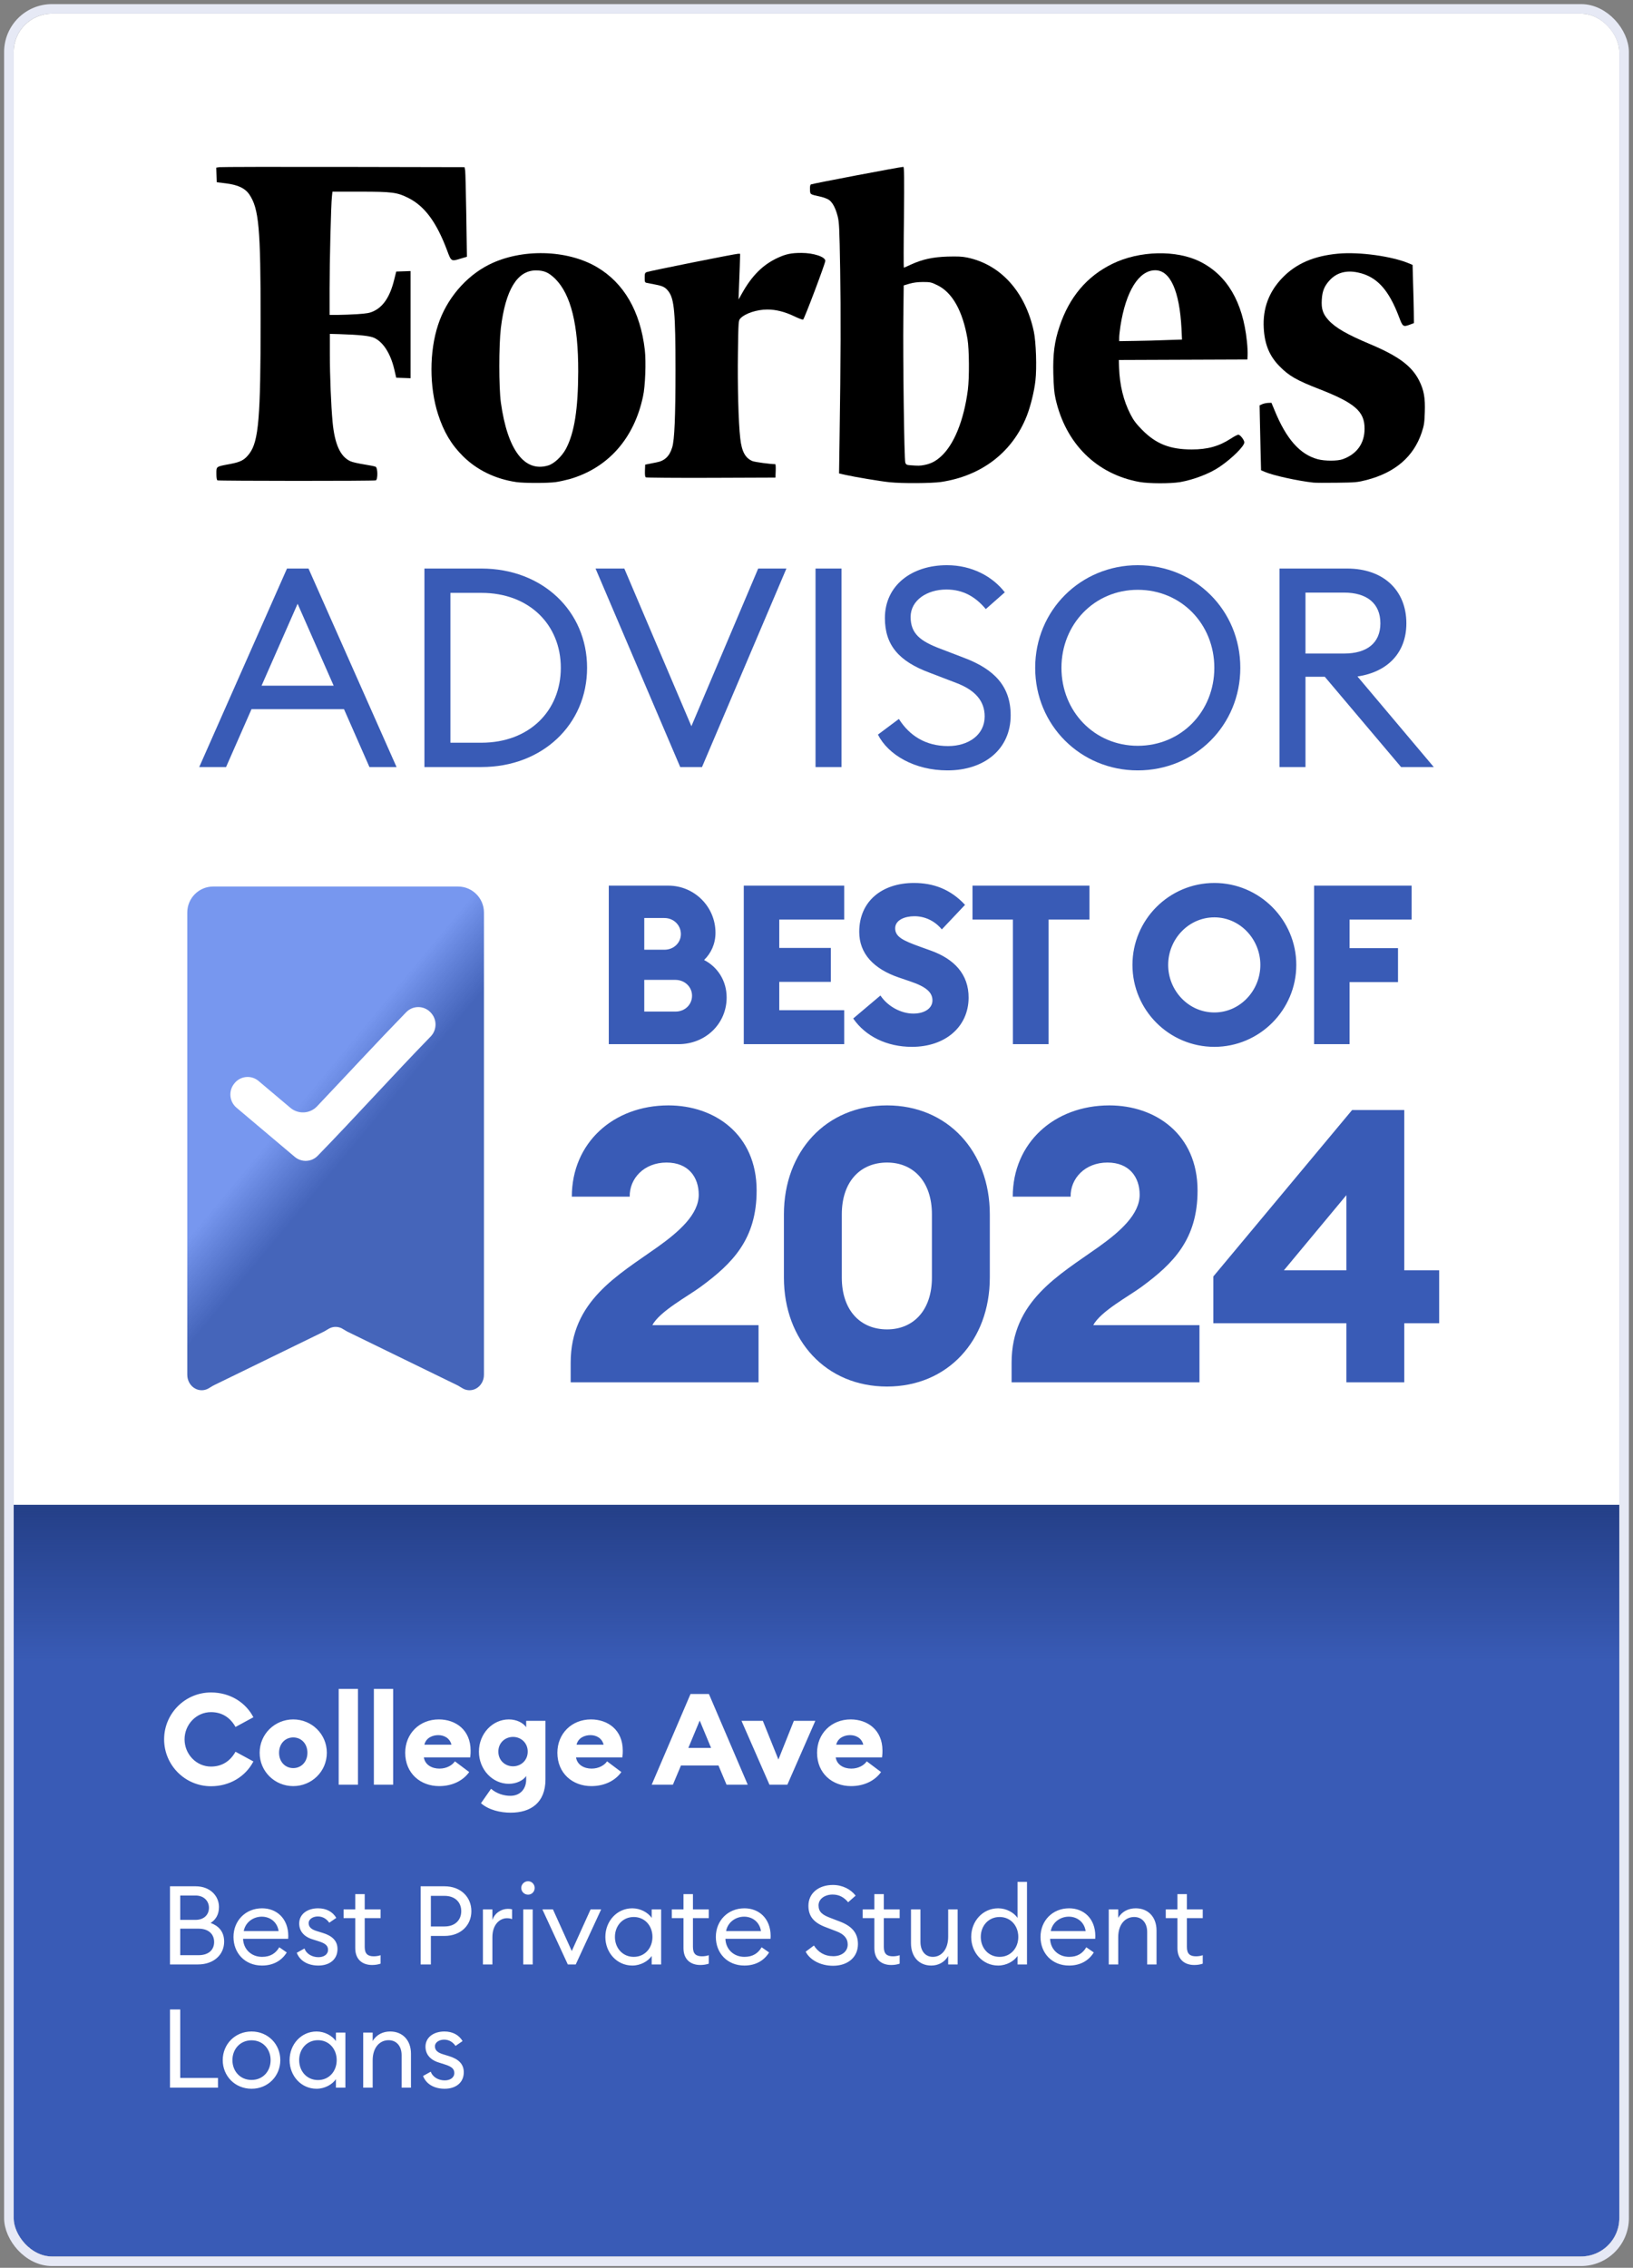 <svg width="358" height="497" viewBox="0 0 358 497" fill="none" xmlns="http://www.w3.org/2000/svg">
<rect x="0" y="0" width="358" height="497" fill="#808080" stroke="none"/>
<g clip-path="url(#clip0_4_4033)">
<rect x="3" y="3" width="352" height="491.522" rx="8.392" fill="white"/>
<g clip-path="url(#clip1_4_4033)">
<path d="M43.678 168.103H49.56L55.136 155.42H75.415L80.991 168.103H86.934L67.634 124.602H62.917L43.678 168.103ZM57.341 150.274L65.245 132.322L73.148 150.274H57.341Z" fill="#395BB6"/>
<path d="M93.047 168.103H105.546C118.902 168.103 128.705 158.79 128.705 146.352C128.705 133.915 118.902 124.602 105.546 124.602H93.047V168.103ZM98.745 162.772V129.932H105.546C116.022 129.932 122.946 136.917 122.946 146.352C122.946 155.788 116.022 162.772 105.546 162.772H98.745Z" fill="#395BB6"/>
<path d="M149.122 168.103H153.901L172.404 124.602H166.216L151.573 159.157L136.869 124.602H130.558L149.122 168.103Z" fill="#395BB6"/>
<path d="M178.787 168.103H184.485V124.602H178.787V168.103Z" fill="#395BB6"/>
<path d="M192.465 160.995C194.732 165.468 200.552 168.838 207.72 168.838C215.808 168.838 221.567 164.181 221.567 156.768C221.567 150.335 217.891 146.659 211.458 144.208L206.189 142.186C201.777 140.532 199.633 138.878 199.633 135.202C199.633 131.587 203.187 129.197 207.475 129.197C211.213 129.197 213.909 130.851 216.114 133.486L220.28 129.81C217.585 126.318 213.051 123.867 207.598 123.867C199.817 123.867 193.996 128.339 193.996 135.447C193.996 141.39 197.06 144.943 203.861 147.455L209.62 149.661C213.664 151.193 215.869 153.521 215.869 157.013C215.869 161.057 212.316 163.507 207.843 163.507C202.942 163.507 199.388 161.241 197.06 157.564L192.465 160.995Z" fill="#395BB6"/>
<path d="M271.912 146.352C271.912 133.731 261.986 123.867 249.426 123.867C236.928 123.867 226.941 133.731 226.941 146.352C226.941 158.974 236.928 168.838 249.426 168.838C261.986 168.838 271.912 158.974 271.912 146.352ZM232.7 146.352C232.7 136.795 239.93 129.259 249.426 129.259C258.984 129.259 266.214 136.795 266.214 146.352C266.214 155.91 258.984 163.446 249.426 163.446C239.93 163.446 232.7 155.91 232.7 146.352Z" fill="#395BB6"/>
<path d="M280.501 168.103H286.199V148.313H290.427L307.153 168.103H314.322L297.595 148.252C304.274 147.271 308.317 142.983 308.317 136.611C308.317 129.442 303.355 124.602 295.328 124.602H280.501V168.103ZM286.199 143.228V129.871H294.654C299.617 129.871 302.619 132.199 302.619 136.611C302.619 140.961 299.617 143.228 294.654 143.228H286.199Z" fill="#395BB6"/>
<path d="M311.125 83.426C309.517 80.211 306.571 78.041 300.409 75.442C295.373 73.326 292.828 71.88 291.274 70.192C290.015 68.826 289.64 67.701 289.774 65.665C289.881 63.763 290.363 62.637 291.542 61.378C293.069 59.744 295.159 59.182 297.677 59.717C301.802 60.575 304.428 63.441 306.705 69.469C307.508 71.612 307.615 71.692 309.062 71.156L309.973 70.808L309.946 68.343C309.919 66.977 309.866 64.111 309.785 61.995L309.678 58.056L308.982 57.762C305.204 56.154 298.025 55.163 293.364 55.592C288.06 56.074 284.148 57.762 281.148 60.869C278.174 63.95 276.808 67.593 277.049 71.906C277.237 75.469 278.308 78.041 280.505 80.264C282.541 82.354 284.256 83.345 289.158 85.247C297.061 88.328 299.177 90.176 299.15 93.98C299.15 97.195 297.436 99.552 294.328 100.651C293.23 101.053 290.417 101.053 288.917 100.651C284.979 99.606 281.978 96.204 279.407 89.882L278.737 88.274L277.96 88.301C277.532 88.328 276.942 88.462 276.674 88.596L276.139 88.837L276.192 91.596C276.219 93.123 276.299 96.311 276.353 98.722L276.46 103.062L277.344 103.437C279.139 104.214 284.55 105.392 287.926 105.767C288.354 105.821 290.658 105.821 293.069 105.794C297.248 105.741 297.543 105.714 299.659 105.178C305.874 103.544 309.893 100.088 311.661 94.838C312.196 93.23 312.277 92.721 312.357 90.337C312.464 87.176 312.17 85.515 311.125 83.426Z" fill="black"/>
<path d="M263.119 57.354C257.895 54.729 249.805 54.917 243.885 57.81C238.286 60.542 234.428 65.096 232.285 71.526C231.16 74.874 230.812 77.58 230.919 81.92C230.999 84.652 231.106 86.072 231.401 87.358C233.598 97.216 240.375 103.913 249.805 105.628C251.894 106.003 256.609 106.003 258.726 105.655C261.726 105.119 265.182 103.806 267.378 102.306C270.03 100.511 272.79 97.805 272.79 96.948C272.79 96.439 271.879 95.261 271.477 95.261C271.316 95.261 270.566 95.636 269.843 96.118C267.244 97.805 264.753 98.502 261.271 98.502C256.502 98.502 253.448 97.297 250.421 94.243C249.082 92.876 248.519 92.153 247.822 90.787C246.296 87.813 245.465 84.411 245.331 80.553L245.278 78.893L259.369 78.839L273.459 78.785L273.513 77.821C273.54 77.285 273.486 75.919 273.352 74.767C272.468 66.195 269.012 60.301 263.119 57.354ZM248.921 74.713L245.358 74.767V73.99C245.358 73.562 245.492 72.436 245.626 71.499C246.805 63.837 249.671 59.23 253.261 59.23C256.556 59.23 258.592 63.757 259.02 72.061L259.127 74.419L255.806 74.526C253.984 74.606 250.876 74.687 248.921 74.713Z" fill="black"/>
<path d="M212.048 56.446C210.923 56.204 209.905 56.178 207.735 56.231C204.44 56.338 202.19 56.847 199.725 57.972C198.921 58.347 198.198 58.669 198.145 58.669C198.091 58.669 198.091 53.686 198.171 47.632C198.252 39.059 198.225 36.568 198.037 36.568C197.421 36.568 177.973 40.265 177.758 40.426C177.597 40.56 177.544 40.962 177.571 41.578C177.624 42.649 177.517 42.569 179.875 43.105C180.598 43.265 181.428 43.587 181.723 43.801C182.527 44.364 183.17 45.596 183.625 47.337C183.973 48.703 184.027 49.695 184.188 59.044C184.348 68.581 184.321 78.359 184.054 96.307L183.946 103.755L185.339 104.076C187.349 104.532 193.135 105.496 195.01 105.683C197.769 105.978 204.252 105.925 206.288 105.63C215.236 104.29 221.96 99.093 225.094 91.164C225.925 89.048 226.728 85.806 226.996 83.422C227.318 80.609 227.13 74.957 226.648 72.68C224.799 63.973 219.388 57.972 212.048 56.446ZM198.466 101.397C198.225 100.754 197.93 78.439 198.037 69.519L198.118 62.553L199.377 62.178C200.207 61.937 201.198 61.803 202.35 61.803C203.958 61.803 204.172 61.857 205.538 62.527C208.806 64.134 211.057 68.179 212.102 74.287C212.477 76.537 212.53 82.725 212.182 85.431C211.325 92.075 209.155 97.459 206.262 100.058C205.11 101.103 204.038 101.638 202.645 101.906C201.654 102.094 201.332 102.094 199.538 101.96C198.787 101.906 198.627 101.826 198.466 101.397Z" fill="black"/>
<path d="M175.706 55.43C173.482 55.43 172.304 55.671 170.509 56.502C167.241 58.002 164.803 60.439 162.606 64.404L161.91 65.636L161.99 63.44C162.044 62.234 162.124 59.984 162.178 58.43L162.258 55.617H161.803C161.213 55.617 142.327 59.395 141.764 59.636C141.389 59.797 141.336 59.957 141.336 60.868C141.336 61.806 141.389 61.913 141.764 61.993C142.006 62.047 142.863 62.208 143.693 62.368C145.354 62.69 145.863 62.958 146.56 63.868C147.819 65.556 148.087 68.503 148.087 81.067C148.087 91.327 147.872 96.444 147.363 98.051C146.774 100.007 145.702 101.025 143.854 101.346C143.265 101.453 142.461 101.614 142.113 101.694L141.443 101.828L141.389 103.141C141.363 104.052 141.416 104.507 141.577 104.614C141.711 104.695 148.167 104.748 155.909 104.721L170 104.668L170.054 103.194C170.08 102.391 170.054 101.721 169.946 101.721C168.848 101.721 165.499 101.266 164.964 101.051C163.383 100.382 162.606 98.962 162.285 96.069C161.883 92.666 161.669 84.201 161.776 77.29C161.883 70.298 161.883 70.271 162.312 69.789C163.329 68.69 165.928 67.833 168.232 67.833C170.08 67.833 172.009 68.315 174.045 69.28C175.036 69.762 175.92 70.083 176.054 70.057C176.322 69.95 180.93 57.734 180.93 57.171C180.957 56.287 178.331 55.43 175.706 55.43Z" fill="black"/>
<path d="M141.361 76.673C140.37 68.207 136.78 62.019 130.86 58.537C124.297 54.679 114.304 54.438 107.205 58.001C102.089 60.572 97.883 65.528 96.034 71.208C94.106 77.075 94.106 84.79 96.034 90.79C97.267 94.621 98.928 97.434 101.499 99.979C104.58 103.033 108.625 104.988 113.233 105.658C114.894 105.899 120.091 105.899 121.805 105.658C122.609 105.551 124.002 105.23 124.913 104.988C133.298 102.551 139.004 96.121 140.959 86.906C141.468 84.709 141.656 79.244 141.361 76.673ZM120.171 102.015C114.974 103.569 111.25 98.613 109.804 88.219C109.348 84.87 109.348 75.708 109.804 71.877C110.822 63.519 113.394 59.287 117.465 59.26C119.287 59.26 120.305 59.715 121.752 61.135C125.154 64.564 126.788 71.127 126.761 81.441C126.734 89.665 125.931 94.835 124.082 98.345C123.171 100.033 121.511 101.613 120.171 102.015Z" fill="black"/>
<path d="M72.881 42.005H78.951C85.914 42.005 87.052 42.142 89.518 43.381C93.095 45.171 95.696 48.695 97.999 54.835C98.921 57.34 98.921 57.313 100.98 56.68L102.362 56.267L102.227 47.236C102.145 42.28 102.037 37.847 101.983 37.407L101.847 36.636L75.265 36.581C60.633 36.553 48.386 36.581 48.06 36.636L47.41 36.746L47.464 38.343L47.519 39.94L49.551 40.188C52.179 40.518 53.751 41.261 54.672 42.638C56.758 45.749 57.138 49.989 57.138 70.088C57.138 91.508 56.704 96.712 54.672 99.41C53.615 100.814 52.775 101.255 50.418 101.695C47.329 102.274 47.437 102.191 47.437 103.815C47.437 104.724 47.519 105.192 47.681 105.275C48.033 105.412 82.04 105.44 82.392 105.275C82.853 105.082 82.825 102.549 82.365 102.301C82.175 102.191 81.037 101.971 79.818 101.778C78.598 101.585 77.243 101.282 76.837 101.09C74.615 100.098 73.369 97.373 72.908 92.444C72.583 88.92 72.312 82.395 72.312 77.577V73.172L74.371 73.227C78.788 73.364 81.064 73.612 81.985 74.025C83.99 74.934 85.589 77.412 86.429 80.908L86.863 82.781L88.434 82.835L90.006 82.891V59.405L88.434 59.46L86.863 59.515L86.402 61.36C85.508 64.967 84.072 67.169 81.931 68.188C81.064 68.601 80.441 68.711 78.354 68.849C76.972 68.932 75.049 69.014 74.046 69.014H72.258V63.177C72.258 57.34 72.556 44.951 72.772 43.023L72.881 42.005Z" fill="black"/>
</g>
<rect x="3" y="168.838" width="352" height="24" fill="white"/>
<g clip-path="url(#clip2_4_4033)">
<path d="M41.057 301.266C41.044 302.58 41.745 303.783 42.854 304.35C43.733 304.799 44.743 304.785 45.596 304.344C46.047 304.11 46.458 303.8 46.914 303.577L70.907 291.881C71.355 291.663 71.758 291.36 72.2 291.131C73.067 290.683 74.083 290.683 74.951 291.132C75.393 291.36 75.796 291.663 76.243 291.881L100.237 303.577C100.693 303.8 101.103 304.11 101.554 304.344C102.408 304.785 103.418 304.8 104.298 304.35C105.405 303.783 106.106 302.58 106.094 301.266V199.982C106.094 196.837 103.544 194.287 100.399 194.287H46.751C43.606 194.287 41.056 196.837 41.056 199.982L41.057 301.266Z" fill="url(#paint0_linear_4_4033)"/>
<path d="M94.341 221.822C92.888 220.334 90.493 220.34 89.046 221.834C82.683 228.368 75.947 235.673 69.495 242.469C67.941 244.106 65.382 244.24 63.657 242.785L56.674 236.895C55.085 235.556 52.704 235.788 51.404 237.409L51.341 237.488C50.055 239.091 50.278 241.427 51.844 242.758L51.906 242.81L64.621 253.538C66.097 254.782 68.304 254.686 69.647 253.298C77.701 245.028 86.428 235.358 94.329 227.245L94.416 227.156C95.838 225.686 95.833 223.351 94.404 221.887L94.341 221.822Z" fill="white"/>
<g clip-path="url(#clip3_4_4033)">
<path d="M133.463 228.838V194.095H146.528C152.204 194.095 156.853 198.695 156.853 204.42C156.853 206.867 155.874 208.922 154.357 210.39C157.293 211.907 159.3 214.892 159.3 218.611C159.3 224.336 154.7 228.838 148.73 228.838H133.463ZM141.243 208.139H145.647C147.751 208.139 149.268 206.573 149.268 204.714C149.268 202.805 147.751 201.191 145.647 201.191H141.243V208.139ZM141.243 221.694H148.094C150.149 221.694 151.715 220.177 151.715 218.219C151.715 216.311 150.149 214.745 148.045 214.745H141.243V221.694ZM163.056 228.838V194.095H185.076V201.533H170.836V207.748H182.14V215.185H170.836V221.4H185.076V228.838H163.056ZM199.917 229.425C194.436 229.425 189.739 227.125 187.047 223.21L193.017 218.17C194.681 220.666 197.666 222.134 200.21 222.134C202.804 222.134 204.418 220.911 204.418 219.247C204.418 217.485 203.048 216.262 199.574 215.088L197.127 214.256C191.5 212.347 188.368 208.971 188.368 204.224C188.368 197.472 193.409 193.508 200.357 193.508C204.565 193.508 208.333 194.829 211.563 198.304L206.474 203.686C204.859 201.729 202.657 200.799 200.455 200.799C198.351 200.799 196.247 201.631 196.247 203.442C196.247 205.301 197.959 206.133 201.629 207.454L204.076 208.335C209.116 210.145 212.395 213.473 212.346 218.709C212.297 225.021 207.257 229.425 199.917 229.425ZM222.054 228.838V201.533H213.197V194.095H238.838V201.533H229.884V228.838H222.054ZM266.225 229.425C256.291 229.425 248.266 221.351 248.266 211.467C248.266 201.582 256.291 193.508 266.225 193.508C276.109 193.508 284.183 201.582 284.183 211.467C284.183 221.351 276.109 229.425 266.225 229.425ZM266.225 221.889C271.852 221.889 276.305 217.094 276.305 211.467C276.305 205.839 271.852 201.044 266.225 201.044C260.549 201.044 256.096 205.839 256.096 211.467C256.096 217.094 260.549 221.889 266.225 221.889ZM288.084 228.838V194.095H309.467V201.533H295.864V207.797H306.483V215.234H295.864V228.838H288.084Z" fill="#395BB6"/>
<path d="M166.296 290.42V302.945H125.107V298.658C125.107 285.125 135.446 279.493 144.188 273.273C148.896 269.91 153.183 266.128 153.183 261.841C153.183 257.974 150.913 254.78 146.122 254.78C141.162 254.78 137.968 258.311 138.052 262.261H125.36C125.36 250.493 134.438 242.256 146.542 242.256C156.629 242.256 165.875 248.56 165.875 260.916C165.875 271.592 160.58 276.887 153.603 282.015C150.745 284.116 144.609 287.394 143.012 290.42H166.296ZM194.467 303.87C181.102 303.87 171.856 293.783 171.856 279.997V266.128C171.856 252.342 181.102 242.256 194.467 242.256C207.748 242.256 216.995 252.342 216.995 266.128V279.997C216.995 293.783 207.748 303.87 194.467 303.87ZM194.467 291.345C200.267 291.345 204.302 287.142 204.302 279.997V266.128C204.302 258.983 200.267 254.78 194.467 254.78C188.583 254.78 184.548 258.983 184.548 266.128V279.997C184.548 287.142 188.583 291.345 194.467 291.345ZM262.958 290.42V302.945H221.77V298.658C221.77 285.125 232.109 279.493 240.851 273.273C245.558 269.91 249.845 266.128 249.845 261.841C249.845 257.974 247.576 254.78 242.784 254.78C237.825 254.78 234.631 258.311 234.715 262.261H222.022C222.022 250.493 231.1 242.256 243.205 242.256C253.292 242.256 262.538 248.56 262.538 260.916C262.538 271.592 257.242 276.887 250.266 282.015C247.408 284.116 241.271 287.394 239.674 290.42H262.958ZM295.165 302.945V290H265.997V279.745L296.425 243.264H307.857V278.4H315.507V290H307.857V302.945H295.165ZM295.165 278.4V261.925L281.463 278.4H295.165Z" fill="#395BB6"/>
</g>
</g>
<rect x="3" y="306.13" width="352" height="24" fill="white"/>
<path d="M3 330.13H355V486.13C355 490.765 351.243 494.522 346.608 494.522H11.392C6.757 494.522 3 490.765 3 486.13V330.13Z" fill="#395BB6"/>
<rect x="3" y="329.787" width="352.465" height="34.617" fill="url(#paint1_linear_4_4033)"/>
<path d="M46.256 391.466C40.572 391.466 35.98 386.846 35.98 381.19C35.98 375.534 40.572 370.914 46.256 370.914C50.4 370.914 53.844 373.07 55.552 376.346L51.632 378.474C50.512 376.486 48.748 375.226 46.256 375.226C43.008 375.226 40.46 377.97 40.46 381.19C40.46 384.41 43.008 387.154 46.256 387.154C48.748 387.154 50.512 385.894 51.632 383.906L55.552 386.034C53.844 389.31 50.4 391.466 46.256 391.466ZM64.287 391.438C60.255 391.438 56.923 388.246 56.923 384.13C56.923 380.014 60.255 376.822 64.287 376.822C68.319 376.822 71.651 380.014 71.651 384.13C71.651 388.246 68.319 391.438 64.287 391.438ZM64.287 387.49C66.051 387.49 67.395 386.118 67.395 384.13C67.395 382.142 66.051 380.77 64.287 380.77C62.523 380.77 61.179 382.142 61.179 384.13C61.179 386.118 62.523 387.49 64.287 387.49ZM74.252 391.13V370.13H78.48V391.13H74.252ZM81.963 391.13V370.13H86.191V391.13H81.963ZM96.281 391.438C92.165 391.438 88.834 388.638 88.834 384.13C88.834 379.958 91.942 376.822 96.198 376.822C99.894 376.822 103.17 379.118 103.17 383.654C103.17 384.018 103.17 384.466 103.086 385.138H92.921C93.174 386.818 94.742 387.602 96.338 387.602C97.962 387.602 99.194 386.818 99.725 386.006L102.862 388.358C101.546 390.206 99.222 391.438 96.281 391.438ZM96.085 380.266C94.853 380.266 93.397 380.826 93.034 382.366H98.969C98.606 380.882 97.317 380.266 96.085 380.266ZM111.938 397.262C109.698 397.262 107.15 396.674 105.442 395.19L107.654 392.026C108.914 393.118 110.51 393.566 111.882 393.566C114.122 393.566 115.354 391.97 115.354 390.01V389.226C114.71 390.178 113.254 390.934 111.546 390.934C107.962 390.934 104.994 387.798 104.994 383.878C104.994 379.958 107.962 376.822 111.546 376.822C113.254 376.822 114.71 377.578 115.354 378.53V377.13H119.582V389.954C119.582 395.134 116.306 397.262 111.938 397.262ZM112.47 387.098C114.178 387.098 115.69 385.838 115.69 383.878C115.69 381.918 114.178 380.658 112.47 380.658C110.762 380.658 109.25 381.918 109.25 383.878C109.25 385.838 110.762 387.098 112.47 387.098ZM129.641 391.438C125.525 391.438 122.193 388.638 122.193 384.13C122.193 379.958 125.301 376.822 129.557 376.822C133.253 376.822 136.529 379.118 136.529 383.654C136.529 384.018 136.529 384.466 136.445 385.138H126.281C126.533 386.818 128.101 387.602 129.697 387.602C131.321 387.602 132.553 386.818 133.085 386.006L136.221 388.358C134.905 390.206 132.581 391.438 129.641 391.438ZM129.445 380.266C128.213 380.266 126.757 380.826 126.393 382.366H132.329C131.965 380.882 130.677 380.266 129.445 380.266ZM142.87 391.13L151.382 371.25H155.414L163.926 391.13H159.278L157.514 386.93H149.282L147.518 391.13H142.87ZM150.906 383.066H155.89L153.398 377.074L150.906 383.066ZM168.69 391.13L162.558 377.13H167.234L170.65 385.614L174.038 377.13H178.742L172.61 391.13H168.69ZM186.571 391.438C182.455 391.438 179.123 388.638 179.123 384.13C179.123 379.958 182.231 376.822 186.487 376.822C190.183 376.822 193.459 379.118 193.459 383.654C193.459 384.018 193.459 384.466 193.375 385.138H183.211C183.463 386.818 185.031 387.602 186.627 387.602C188.251 387.602 189.483 386.818 190.015 386.006L193.151 388.358C191.835 390.206 189.511 391.438 186.571 391.438ZM186.375 380.266C185.143 380.266 183.687 380.826 183.323 382.366H189.259C188.895 380.882 187.607 380.266 186.375 380.266Z" fill="white"/>
<path d="M37.268 430.522V413.392H42.89C46.074 413.392 48.005 415.515 48.005 417.928C48.005 419.617 47.257 420.751 46.171 421.426C47.836 422.03 49.139 423.236 49.139 425.528C49.139 428.375 46.87 430.522 43.396 430.522H37.268ZM39.512 420.751H42.89C44.723 420.751 45.809 419.617 45.809 418.097C45.809 416.649 44.723 415.419 42.89 415.419H39.512V420.751ZM39.512 428.496H43.493C45.785 428.496 46.943 427.289 46.943 425.6C46.943 423.936 45.785 422.681 43.517 422.681H39.512V428.496ZM51.187 424.491C51.187 420.968 53.793 418.217 57.46 418.217C60.621 418.217 63.178 420.413 63.202 424.273C63.202 424.491 63.202 424.635 63.178 424.901H53.286C53.358 427.169 55.072 428.858 57.46 428.858C59.318 428.858 60.476 428.037 61.224 426.758L62.864 427.892C61.779 429.654 59.945 430.764 57.436 430.764C53.696 430.764 51.187 428.037 51.187 424.491ZM57.388 420.051C55.578 420.051 53.817 421.209 53.431 423.212H61.079C60.79 421.233 59.221 420.051 57.388 420.051ZM73.989 427.144C73.989 429.461 72.203 430.764 69.79 430.764C67.643 430.764 65.785 429.847 65.061 427.965L66.75 427.024C67.185 428.254 68.487 428.93 69.814 428.93C70.973 428.93 71.913 428.351 71.913 427.313C71.913 426.445 71.383 425.914 69.814 425.431L68.608 425.045C66.63 424.466 65.592 423.212 65.592 421.523C65.616 419.448 67.426 418.217 69.742 418.217C71.528 418.217 72.927 418.965 73.723 420.317L72.179 421.378C71.648 420.606 70.828 420.003 69.67 420.003C68.656 420.003 67.667 420.558 67.667 421.45C67.667 422.174 68.053 422.777 69.38 423.188L70.707 423.598C72.782 424.225 73.989 425.311 73.989 427.144ZM83.43 430.353C82.923 430.522 82.32 430.643 81.572 430.643C79.473 430.643 77.88 429.461 77.88 426.951V420.365H75.323V418.459H77.88V415.105H79.955V418.459H83.43V420.365H79.955V426.686C79.955 428.23 80.655 428.737 81.958 428.737C82.465 428.737 83.044 428.64 83.43 428.496V430.353ZM97.449 413.392C101.02 413.392 103.336 415.756 103.336 418.845C103.336 421.933 101.02 424.273 97.449 424.273H94.457V430.522H92.214V413.392H97.449ZM97.449 422.198C99.814 422.198 101.117 420.751 101.117 418.845C101.117 416.939 99.814 415.491 97.449 415.491H94.457V422.198H97.449ZM105.872 430.522V418.459H107.947V420.799C108.43 419.255 109.925 418.338 111.325 418.338C111.638 418.338 111.928 418.362 112.266 418.435V420.582C111.88 420.437 111.542 420.389 111.132 420.389C109.612 420.389 107.947 421.716 107.947 424.539V430.522H105.872ZM117.217 413.754C117.217 414.574 116.59 415.226 115.769 415.226C114.949 415.226 114.273 414.574 114.273 413.754C114.273 412.958 114.949 412.282 115.769 412.282C116.59 412.282 117.217 412.958 117.217 413.754ZM114.708 430.522V418.459H116.783V430.522H114.708ZM124.48 430.522L118.906 418.459H121.223L125.348 427.579L129.474 418.459H131.79L126.217 430.522H124.48ZM132.71 424.491C132.71 421.04 135.244 418.217 138.621 418.217C140.431 418.217 142.072 419.158 142.868 420.317V418.459H144.943V430.522H142.868V428.664C142.072 429.823 140.431 430.764 138.621 430.764C135.244 430.764 132.71 427.941 132.71 424.491ZM143.037 424.491C143.037 422.054 141.372 420.123 138.935 420.123C136.498 420.123 134.809 422.054 134.809 424.491C134.809 426.927 136.498 428.858 138.935 428.858C141.372 428.858 143.037 426.927 143.037 424.491ZM155.387 430.353C154.88 430.522 154.277 430.643 153.529 430.643C151.43 430.643 149.838 429.461 149.838 426.951V420.365H147.28V418.459H149.838V415.105H151.913V418.459H155.387V420.365H151.913V426.686C151.913 428.23 152.612 428.737 153.915 428.737C154.422 428.737 155.001 428.64 155.387 428.496V430.353ZM156.932 424.491C156.932 420.968 159.537 418.217 163.205 418.217C166.365 418.217 168.923 420.413 168.947 424.273C168.947 424.491 168.947 424.635 168.923 424.901H159.031C159.103 427.169 160.816 428.858 163.205 428.858C165.062 428.858 166.221 428.037 166.968 426.758L168.609 427.892C167.523 429.654 165.69 430.764 163.181 430.764C159.441 430.764 156.932 428.037 156.932 424.491ZM163.132 420.051C161.323 420.051 159.561 421.209 159.175 423.212H166.824C166.534 421.233 164.966 420.051 163.132 420.051ZM176.626 427.724L178.435 426.372C179.352 427.82 180.751 428.713 182.682 428.713C184.443 428.713 185.842 427.748 185.842 426.155C185.842 424.78 184.974 423.863 183.381 423.26L181.113 422.391C178.435 421.402 177.229 420.003 177.229 417.663C177.229 414.864 179.521 413.103 182.585 413.103C184.732 413.103 186.518 414.068 187.579 415.443L185.939 416.89C185.07 415.853 184.009 415.202 182.537 415.202C180.848 415.202 179.449 416.143 179.449 417.566C179.449 419.014 180.293 419.665 182.03 420.317L184.105 421.113C186.638 422.078 188.086 423.525 188.086 426.059C188.086 428.978 185.818 430.812 182.633 430.812C179.81 430.812 177.518 429.485 176.626 427.724ZM197.232 430.353C196.726 430.522 196.122 430.643 195.375 430.643C193.275 430.643 191.683 429.461 191.683 426.951V420.365H189.126V418.459H191.683V415.105H193.758V418.459H197.232V420.365H193.758V426.686C193.758 428.23 194.458 428.737 195.761 428.737C196.267 428.737 196.846 428.64 197.232 428.496V430.353ZM199.714 425.866V418.459H201.789V425.552C201.789 427.579 202.851 428.858 204.515 428.858C206.397 428.858 207.869 427.217 207.869 424.442V418.459H209.944V430.522H207.869V428.664C207.073 430.064 205.673 430.764 204.153 430.764C201.499 430.764 199.714 428.858 199.714 425.866ZM212.914 424.491C212.914 421.04 215.447 418.217 218.825 418.217C220.635 418.217 222.275 419.158 223.071 420.317V412.427H225.146V430.522H223.071V428.664C222.275 429.823 220.635 430.764 218.825 430.764C215.447 430.764 212.914 427.941 212.914 424.491ZM223.24 424.491C223.24 422.054 221.576 420.123 219.139 420.123C216.702 420.123 215.013 422.054 215.013 424.491C215.013 426.927 216.702 428.858 219.139 428.858C221.576 428.858 223.24 426.927 223.24 424.491ZM228.111 424.491C228.111 420.968 230.717 418.217 234.384 418.217C237.545 418.217 240.102 420.413 240.127 424.273C240.127 424.491 240.127 424.635 240.102 424.901H230.21C230.283 427.169 231.996 428.858 234.384 428.858C236.242 428.858 237.4 428.037 238.148 426.758L239.789 427.892C238.703 429.654 236.869 430.764 234.36 430.764C230.62 430.764 228.111 428.037 228.111 424.491ZM234.312 420.051C232.502 420.051 230.741 421.209 230.355 423.212H238.003C237.714 421.233 236.146 420.051 234.312 420.051ZM243.071 430.522V418.459H245.146V420.317C245.967 418.893 247.414 418.217 248.983 418.217C251.685 418.217 253.543 420.099 253.543 423.091V430.522H251.492V423.405C251.492 421.378 250.334 420.123 248.645 420.123C246.69 420.123 245.146 421.716 245.146 424.539V430.522H243.071ZM263.676 430.353C263.169 430.522 262.566 430.643 261.818 430.643C259.719 430.643 258.127 429.461 258.127 426.951V420.365H255.569V418.459H258.127V415.105H260.202V418.459H263.676V420.365H260.202V426.686C260.202 428.23 260.901 428.737 262.204 428.737C262.711 428.737 263.29 428.64 263.676 428.496V430.353ZM37.268 457.522V440.392H39.512V455.399H47.787V457.522H37.268ZM61.449 451.491C61.449 454.965 58.771 457.764 55.152 457.764C51.508 457.764 48.83 454.965 48.83 451.491C48.83 448.016 51.508 445.217 55.152 445.217C58.771 445.217 61.449 448.016 61.449 451.491ZM50.953 451.491C50.953 453.903 52.642 455.833 55.152 455.833C57.661 455.833 59.326 453.903 59.326 451.491C59.326 449.078 57.661 447.148 55.152 447.148C52.642 447.148 50.953 449.078 50.953 451.491ZM63.486 451.491C63.486 448.04 66.019 445.217 69.397 445.217C71.207 445.217 72.847 446.158 73.644 447.317V445.459H75.719V457.522H73.644V455.664C72.847 456.823 71.207 457.764 69.397 457.764C66.019 457.764 63.486 454.941 63.486 451.491ZM73.813 451.491C73.813 449.054 72.148 447.123 69.711 447.123C67.274 447.123 65.585 449.054 65.585 451.491C65.585 453.927 67.274 455.858 69.711 455.858C72.148 455.858 73.813 453.927 73.813 451.491ZM79.624 457.522V445.459H81.699V447.317C82.52 445.893 83.967 445.217 85.535 445.217C88.238 445.217 90.096 447.099 90.096 450.091V457.522H88.045V450.405C88.045 448.378 86.887 447.123 85.198 447.123C83.243 447.123 81.699 448.716 81.699 451.539V457.522H79.624ZM101.673 454.144C101.673 456.461 99.888 457.764 97.475 457.764C95.328 457.764 93.47 456.847 92.746 454.965L94.435 454.024C94.87 455.254 96.172 455.93 97.499 455.93C98.657 455.93 99.598 455.351 99.598 454.313C99.598 453.445 99.068 452.914 97.499 452.431L96.293 452.045C94.315 451.466 93.277 450.212 93.277 448.523C93.301 446.448 95.111 445.217 97.427 445.217C99.212 445.217 100.612 445.965 101.408 447.317L99.864 448.378C99.333 447.606 98.513 447.003 97.355 447.003C96.341 447.003 95.352 447.558 95.352 448.45C95.352 449.174 95.738 449.777 97.065 450.188L98.392 450.598C100.467 451.225 101.673 452.311 101.673 454.144Z" fill="white"/>
</g>
<rect x="1.951" y="1.951" width="354.098" height="493.62" rx="9.441" stroke="#E6E9F5" stroke-width="2.098"/>
<defs>
<linearGradient id="paint0_linear_4_4033" x1="73.106" y1="166.281" x2="152.832" y2="232.34" gradientUnits="userSpaceOnUse">
<stop offset="0.411" stop-color="#7797EF"/>
<stop offset="0.557" stop-color="#395BB6" stop-opacity="0.94"/>
</linearGradient>
<linearGradient id="paint1_linear_4_4033" x1="179.233" y1="329.787" x2="179.233" y2="364.404" gradientUnits="userSpaceOnUse">
<stop stop-color="#243F87"/>
<stop offset="1" stop-color="#243F87" stop-opacity="0"/>
</linearGradient>
<clipPath id="clip0_4_4033">
<rect x="3" y="3" width="352" height="491.522" rx="8.392" fill="white"/>
</clipPath>
<clipPath id="clip1_4_4033">
<rect width="352" height="132.27" fill="white" transform="translate(3 36.568)"/>
</clipPath>
<clipPath id="clip2_4_4033">
<rect width="352" height="113.292" fill="white" transform="translate(3 192.838)"/>
</clipPath>
<clipPath id="clip3_4_4033">
<rect width="193.017" height="113.292" fill="white" transform="translate(123.927 192.838)"/>
</clipPath>
</defs>
</svg>
